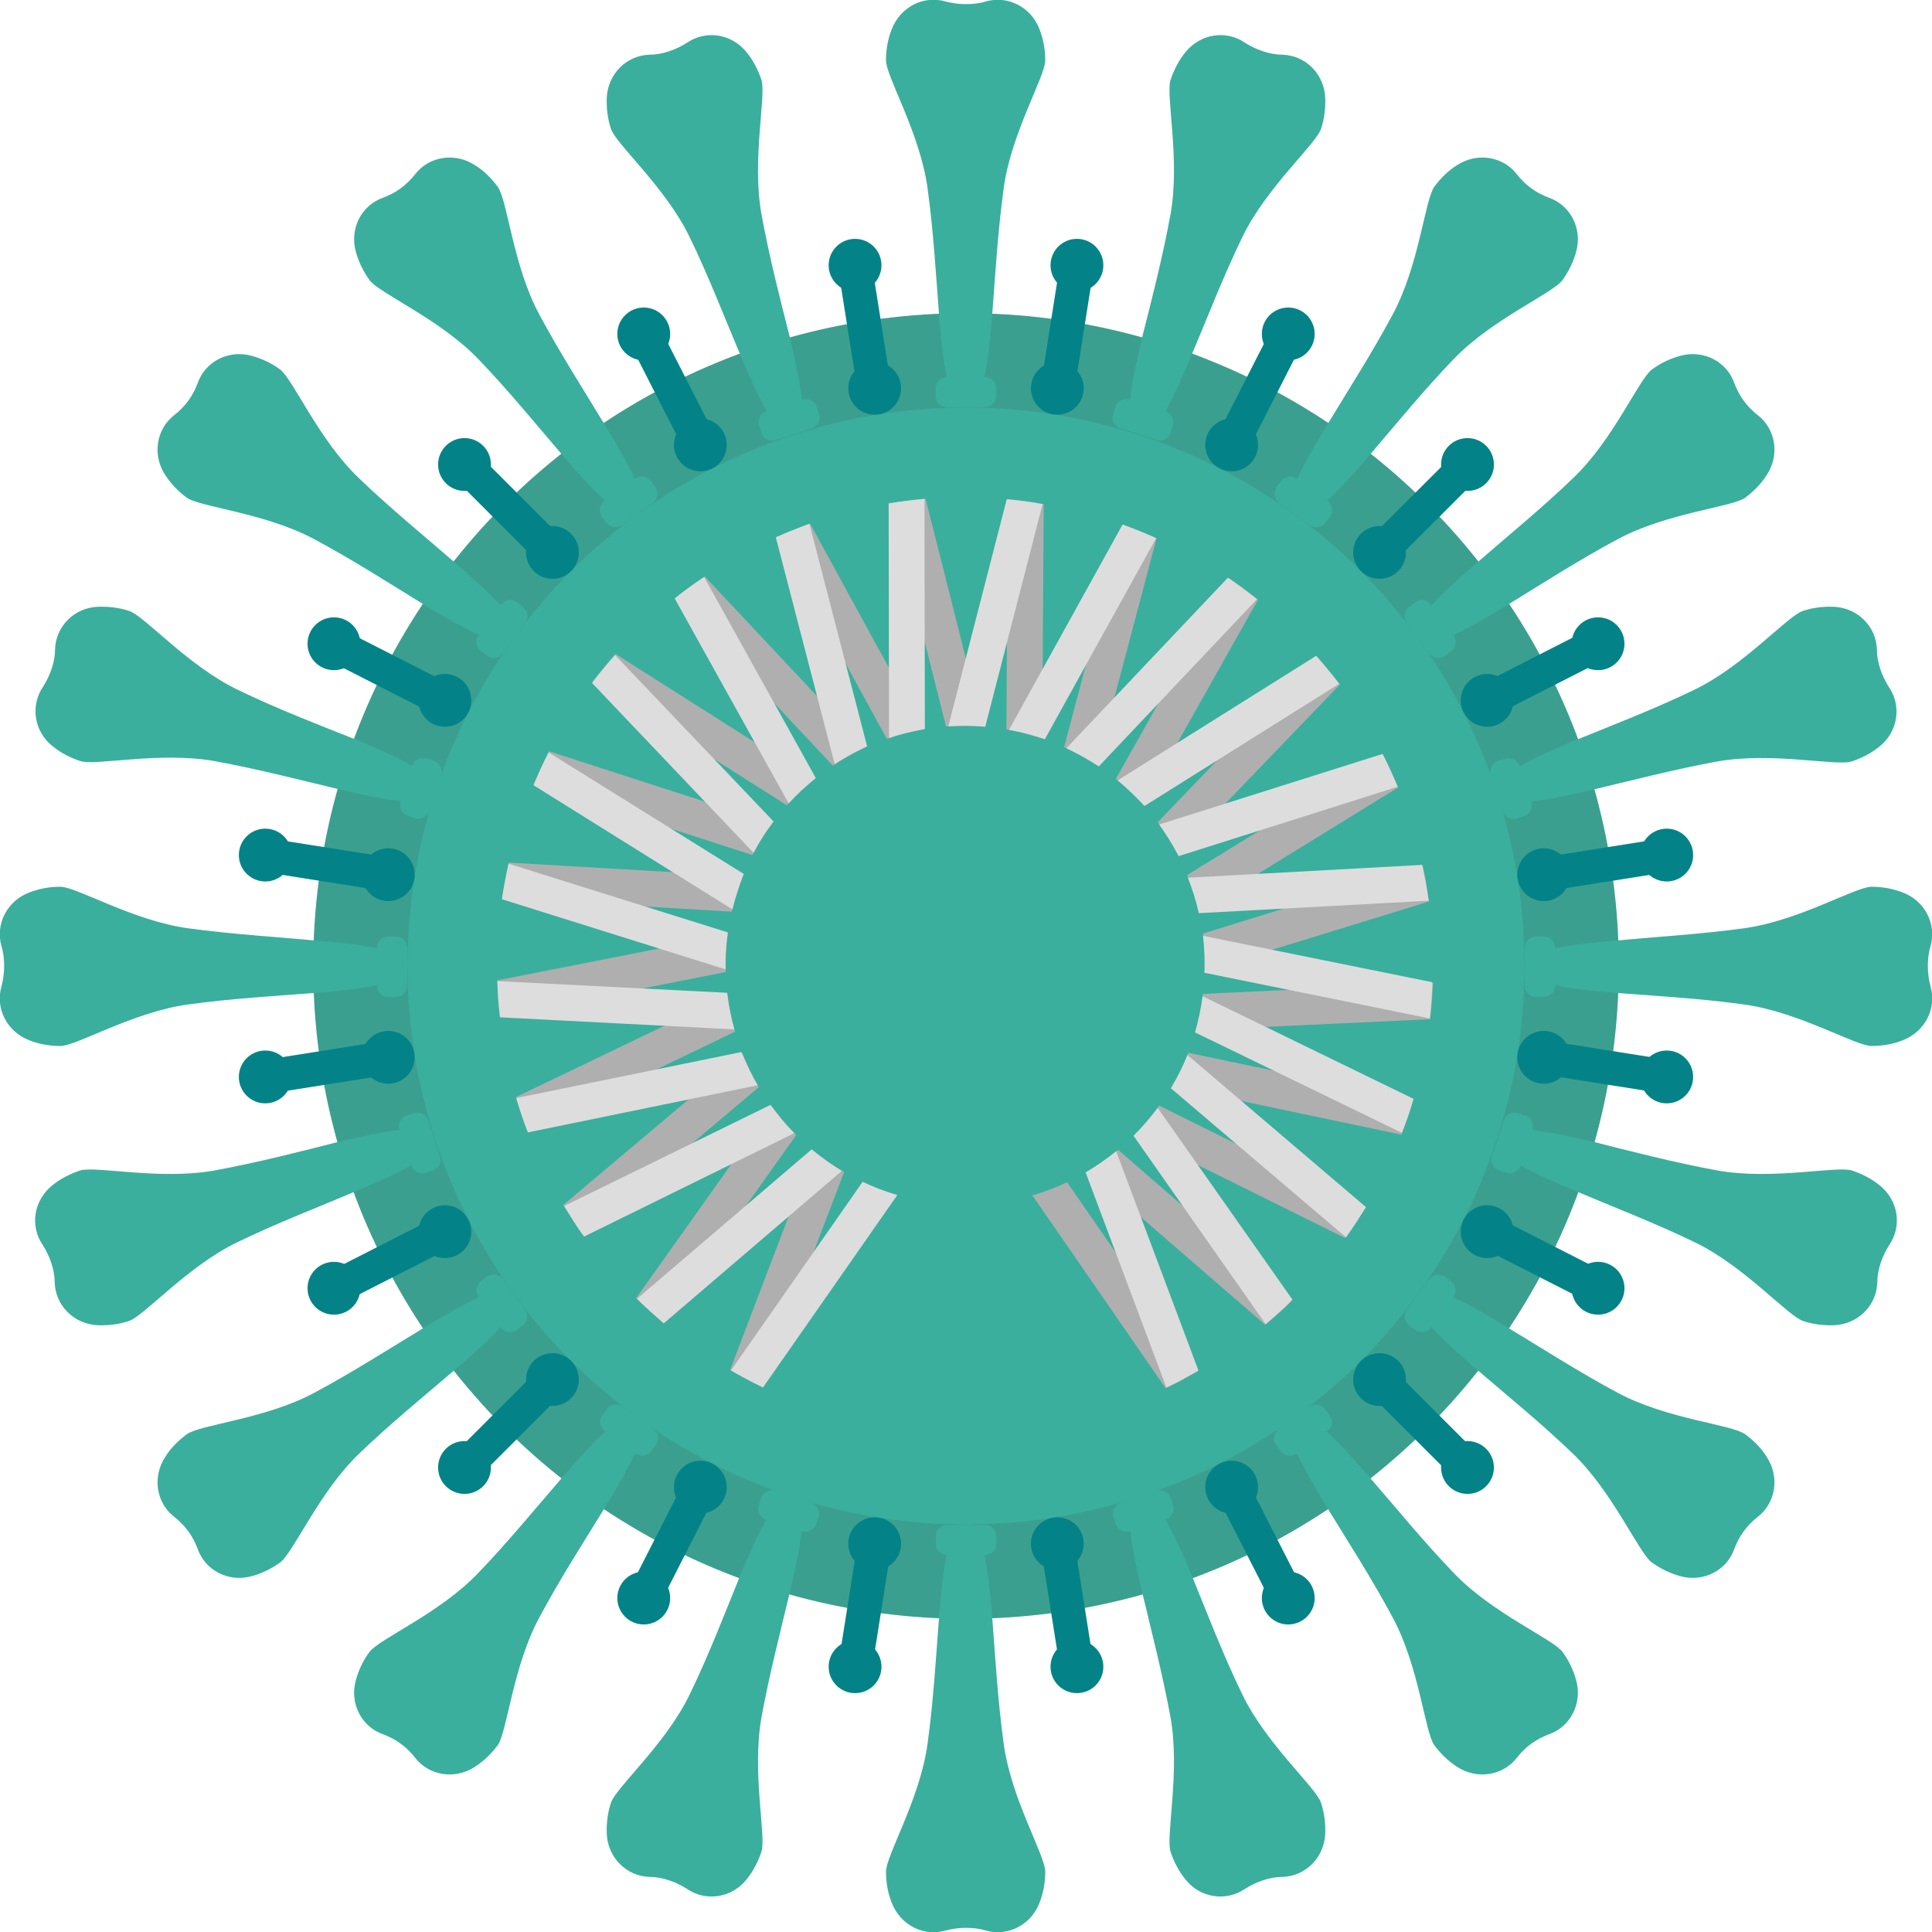 <svg version="1.1" xmlns="http://www.w3.org/2000/svg" x="0" y="0" viewBox="0 0 512 512" xml:space="preserve"><style type="text/css">.st1{fill:#3aaf9d}.st2{fill:#038387}</style><circle cx="256" cy="256" r="173" fill="#3b9f90"/><circle class="st1" cx="256" cy="256" r="148"/><path class="st1" d="M266 49.8c2-14.6 11-29.5 11-33.8 0-2.9-.5-5.6-1.5-8.2-2.2-5.9-8.4-9.1-14.3-7.4-1.6.5-3.4.7-5.3.7s-3.7-.3-5.3-.7c-5.8-1.7-12 1.4-14.3 7.4-1 2.5-1.5 5.3-1.5 8.2 0 4.3 9 19.2 11 33.8 1.6 11.5 2.3 23.9 3.1 34.2.5 6.3 1.1 11.8 2 15.9h.1c-1.7 0-3 1.3-3 3v2c0 1.7 1.3 3 3 3h10c1.7 0 3-1.3 3-3v-2c0-1.7-1.3-3-3-3h-.1c.9-4.2 1.5-9.7 2-15.9.8-10.3 1.5-22.6 3.1-34.2zm0 412.4c2 14.6 11 29.5 11 33.8 0 2.9-.5 5.6-1.5 8.2-2.2 5.9-8.4 9.1-14.3 7.4-1.6-.5-3.4-.7-5.3-.7s-3.7.3-5.3.7c-5.8 1.7-12-1.4-14.3-7.4-1-2.5-1.5-5.3-1.5-8.2 0-4.3 9-19.2 11-33.8 1.6-11.5 2.3-23.9 3.1-34.2.5-6.3 1.1-11.8 2-15.9h.1c-1.7 0-3-1.3-3-3v-2c0-1.7 1.3-3 3-3h10c1.7 0 3 1.3 3 3v2c0 1.7-1.3 3-3 3h-.1c.9 4.2 1.5 9.7 2 15.9.8 10.3 1.5 22.6 3.1 34.2zM201.8 56.8c-2.6-14.5 1.3-31.5 0-35.6-.9-2.7-2.2-5.2-3.9-7.3-4-5-10.8-6-15.8-2.6-1.4.9-3 1.7-4.8 2.3-1.8.6-3.6.9-5.2.9-6.1.2-11 5.1-11.3 11.4-.1 2.7.2 5.5 1.1 8.2 1.3 4.1 14.5 15.5 20.9 28.8 5.1 10.5 9.5 22 13.6 31.6 2.4 5.8 4.7 10.9 6.8 14.5h-.1c-1.6.5-2.4 2.2-1.9 3.8l.6 1.9c.5 1.6 2.2 2.4 3.8 1.9l9.5-3.1c1.6-.5 2.4-2.2 1.9-3.8l-.6-1.9c-.5-1.6-2.2-2.4-3.8-1.9h-.1c-.4-4.2-1.6-9.7-3-15.8-2.5-9.8-5.6-21.8-7.7-33.3zM329.2 449c6.4 13.3 19.6 24.7 20.9 28.8.9 2.7 1.2 5.5 1.1 8.2-.3 6.3-5.2 11.2-11.3 11.4-1.7 0-3.4.3-5.2.9-1.8.6-3.4 1.4-4.8 2.3-5 3.4-11.9 2.4-15.8-2.6-1.7-2.1-3-4.6-3.9-7.3-1.3-4.1 2.6-21 0-35.6-2.1-11.5-5.2-23.4-7.6-33.5-1.4-6.1-2.6-11.5-3-15.8h-.1c-1.6.5-3.3-.4-3.8-1.9l-.6-1.9c-.5-1.6.4-3.3 1.9-3.8l9.5-3.1c1.6-.5 3.3.4 3.8 1.9l.6 1.9c.5 1.6-.4 3.3-1.9 3.8h-.1c2.1 3.7 4.4 8.7 6.8 14.5 4 9.8 8.4 21.3 13.5 31.8zM142.9 83.3c-7-13-8.4-30.3-11-33.8-1.7-2.3-3.7-4.3-6-5.7-5.3-3.5-12.2-2.4-15.9 2.4-1 1.3-2.3 2.6-3.8 3.7s-3.1 1.9-4.7 2.5c-5.7 2-8.9 8.2-7.2 14.3.7 2.6 1.9 5.1 3.6 7.5 2.5 3.5 18.6 10.3 28.8 20.9 8.1 8.4 15.9 18 22.6 25.8 4.1 4.8 7.8 8.9 11 11.7l-.1.1c-1.3 1-1.6 2.8-.7 4.2l1.2 1.6c1 1.3 2.8 1.6 4.2.7l8.1-5.9c1.3-1 1.6-2.8.7-4.2l-1.2-1.6c-1-1.3-2.8-1.6-4.2-.7l-.1.1c-1.7-3.9-4.5-8.7-7.8-14.1-5.3-8.8-12-19.2-17.5-29.5zm242.4 333.6c10.2 10.7 26.2 17.4 28.8 20.9 1.7 2.3 2.9 4.9 3.6 7.5 1.7 6.1-1.5 12.3-7.2 14.3-1.6.6-3.2 1.4-4.7 2.5s-2.8 2.4-3.8 3.7c-3.7 4.8-10.6 5.9-15.9 2.4-2.3-1.5-4.3-3.4-6-5.7-2.5-3.5-4-20.8-11-33.8-5.5-10.3-12.2-20.7-17.6-29.5-3.3-5.4-6-10.2-7.8-14.1l-.1.1c-1.3 1-3.2.7-4.2-.7l-1.2-1.6c-1-1.3-.7-3.2.7-4.2l8.1-5.9c1.3-1 3.2-.7 4.2.7l1.2 1.6c1 1.3.7 3.2-.7 4.2l-.1.1c3.2 2.8 6.9 7 11 11.7 6.8 7.8 14.6 17.4 22.7 25.8zM95.1 126.7c-10.7-10.2-17.4-26.2-20.9-28.8-2.3-1.7-4.9-2.9-7.5-3.6-6.1-1.7-12.3 1.5-14.3 7.2-.6 1.6-1.4 3.2-2.5 4.7s-2.4 2.8-3.7 3.8c-4.8 3.7-5.9 10.6-2.4 15.9 1.5 2.3 3.4 4.3 5.7 6 3.5 2.5 20.8 4 33.8 11 10.3 5.5 20.7 12.2 29.5 17.6 5.4 3.3 10.2 6 14.1 7.8l-.1.1c-1 1.3-.7 3.2.7 4.2l1.6 1.2c1.3 1 3.2.7 4.2-.7l5.9-8.1c1-1.3.7-3.2-.7-4.2l-1.6-1.2c-1.3-1-3.2-.7-4.2.7l-.1.1c-2.8-3.2-7-6.9-11.7-11-7.8-6.8-17.4-14.6-25.8-22.7zm333.6 242.4c13 7 30.3 8.4 33.8 11 2.3 1.7 4.3 3.7 5.7 6 3.5 5.3 2.4 12.2-2.4 15.9-1.3 1-2.6 2.3-3.7 3.8s-1.9 3.1-2.5 4.7c-2 5.7-8.2 8.9-14.3 7.2-2.6-.7-5.1-1.9-7.5-3.6-3.5-2.5-10.3-18.6-20.9-28.8-8.4-8.1-18-15.9-25.8-22.6-4.8-4.1-8.9-7.8-11.7-11l-.1.1c-1 1.3-2.8 1.6-4.2.7l-1.6-1.2c-1.3-1-1.6-2.8-.7-4.2l5.9-8.1c1-1.3 2.8-1.6 4.2-.7l1.6 1.2c1.3 1 1.6 2.8.7 4.2l-.1.1c3.9 1.7 8.7 4.5 14.1 7.8 8.8 5.3 19.2 12 29.5 17.5zM63 182.8c-13.3-6.4-24.7-19.6-28.8-20.9-2.7-.9-5.5-1.2-8.2-1.1-6.3.2-11.2 5.2-11.4 11.2 0 1.7-.3 3.4-.9 5.2-.6 1.8-1.4 3.4-2.3 4.8C8 187 9 193.9 14 197.8c2.1 1.7 4.6 3 7.3 3.9 4.1 1.3 21-2.6 35.6 0 11.5 2.1 23.4 5.2 33.5 7.6 6.1 1.4 11.5 2.6 15.8 3v.1c-.5 1.6.4 3.3 1.9 3.8l1.9.6c1.6.5 3.3-.4 3.8-1.9l3.1-9.5c.5-1.6-.4-3.3-1.9-3.8l-1.9-.6c-1.6-.5-3.3.4-3.8 1.9v.1c-3.7-2.1-8.7-4.4-14.5-6.8-9.8-3.9-21.3-8.3-31.8-13.4zm392.2 127.4c14.5 2.6 31.5-1.3 35.6 0 2.7.9 5.2 2.2 7.3 3.9 5 4 6 10.8 2.6 15.8-.9 1.4-1.7 3-2.3 4.8s-.9 3.6-.9 5.2c-.2 6.1-5.1 11-11.4 11.3-2.7.1-5.5-.2-8.2-1.1-4.1-1.3-15.5-14.5-28.8-20.9-10.5-5.1-22-9.5-31.6-13.6-5.8-2.4-10.9-4.7-14.5-6.8v.1c-.5 1.6-2.2 2.4-3.8 1.9l-1.9-.6c-1.6-.5-2.4-2.2-1.9-3.8l3.1-9.5c.5-1.6 2.2-2.4 3.8-1.9l1.9.6c1.6.5 2.4 2.2 1.9 3.8v.1c4.2.4 9.7 1.6 15.8 3 9.8 2.5 21.8 5.6 33.3 7.7zM49.8 246c-14.6-2-29.5-11-33.8-11-2.9 0-5.6.5-8.2 1.5-5.9 2.2-9.1 8.4-7.4 14.3.5 1.6.7 3.4.7 5.3s-.3 3.7-.7 5.3c-1.7 5.8 1.4 12 7.4 14.3 2.5 1 5.3 1.5 8.2 1.5 4.3 0 19.2-9 33.8-11 11.5-1.6 23.9-2.3 34.2-3.1 6.3-.5 11.8-1.1 15.9-2v.1c0 1.7 1.3 3 3 3h2c1.7 0 3-1.3 3-3v-10c0-1.7-1.3-3-3-3h-2c-1.7 0-3 1.3-3 3v.1c-4.2-.9-9.7-1.5-15.9-2-10.3-1-22.6-1.7-34.2-3.3zm412.4 0c14.6-2 29.5-11 33.8-11 2.9 0 5.6.5 8.2 1.5 5.9 2.2 9.1 8.4 7.4 14.3-.5 1.6-.7 3.4-.7 5.3s.3 3.7.7 5.3c1.7 5.8-1.4 12-7.4 14.3-2.5 1-5.3 1.5-8.2 1.5-4.3 0-19.2-9-33.8-11-11.5-1.6-23.9-2.3-34.2-3.1-6.3-.5-11.8-1.1-15.9-2v.1c0 1.7-1.3 3-3 3h-2c-1.7 0-3-1.3-3-3v-10c0-1.7 1.3-3 3-3h2c1.7 0 3 1.3 3 3v.1c4.2-.9 9.7-1.5 15.9-2 10.3-1 22.6-1.7 34.2-3.3zM56.8 310.2c-14.5 2.6-31.5-1.3-35.6 0-2.7.9-5.2 2.2-7.3 3.9-5 4-6 10.8-2.6 15.8.9 1.4 1.7 3 2.3 4.8.6 1.8.9 3.6.9 5.2.2 6.1 5.1 11 11.4 11.3 2.7.1 5.5-.2 8.2-1.1 4.1-1.3 15.5-14.5 28.8-20.9 10.5-5.1 22-9.5 31.6-13.6 5.8-2.4 10.9-4.7 14.5-6.8v.1c.5 1.6 2.2 2.4 3.8 1.9l1.9-.6c1.6-.5 2.4-2.2 1.9-3.8l-3.1-9.5c-.5-1.6-2.2-2.4-3.8-1.9l-1.9.6c-1.6.5-2.4 2.2-1.9 3.8v.1c-4.2.4-9.7 1.6-15.8 3-9.8 2.5-21.8 5.6-33.3 7.7zM449 182.8c13.3-6.4 24.7-19.6 28.8-20.9 2.7-.9 5.5-1.2 8.2-1.1 6.3.3 11.2 5.2 11.4 11.3 0 1.7.3 3.4.9 5.2.6 1.8 1.4 3.4 2.3 4.8 3.4 5 2.4 11.9-2.6 15.8-2.1 1.7-4.6 3-7.3 3.9-4.1 1.3-21-2.6-35.6 0-11.5 2.1-23.4 5.2-33.5 7.6-6.1 1.4-11.5 2.6-15.8 3v.1c.5 1.6-.4 3.3-1.9 3.8l-1.9.6c-1.6.5-3.3-.4-3.8-1.9l-3.1-9.5c-.5-1.6.4-3.3 1.9-3.8l1.9-.6c1.6-.5 3.3.4 3.8 1.9v.1c3.7-2.1 8.7-4.4 14.5-6.8 9.8-4 21.3-8.4 31.8-13.5zM83.3 369.1c-13 7-30.3 8.4-33.8 11-2.3 1.7-4.3 3.7-5.7 6-3.5 5.3-2.4 12.2 2.4 15.9 1.3 1 2.6 2.3 3.7 3.8s1.9 3.1 2.5 4.7c2 5.7 8.2 8.9 14.3 7.2 2.6-.7 5.1-1.9 7.5-3.6 3.5-2.5 10.3-18.6 20.9-28.8 8.4-8.1 18-15.9 25.8-22.6 4.8-4.1 8.9-7.8 11.7-11l.1.1c1 1.3 2.8 1.6 4.2.7l1.6-1.2c1.3-1 1.6-2.8.7-4.2l-5.9-8.1c-1-1.3-2.8-1.6-4.2-.7l-1.6 1.2c-1.3 1-1.6 2.8-.7 4.2l.1.1c-3.9 1.7-8.7 4.5-14.1 7.8-8.8 5.3-19.2 12-29.5 17.5zm333.6-242.4c10.7-10.2 17.4-26.2 20.9-28.8 2.3-1.7 4.9-2.9 7.5-3.6 6.1-1.7 12.3 1.5 14.3 7.2.6 1.6 1.4 3.2 2.5 4.7s2.4 2.8 3.7 3.8c4.8 3.7 5.9 10.6 2.4 15.9-1.5 2.3-3.4 4.3-5.7 6-3.5 2.5-20.8 4-33.8 11-10.3 5.5-20.7 12.2-29.5 17.6-5.4 3.3-10.2 6-14.1 7.8l.1.1c1 1.3.7 3.2-.7 4.2l-1.6 1.2c-1.3 1-3.2.7-4.2-.7l-5.9-8.1c-1-1.3-.7-3.2.7-4.2l1.6-1.2c1.3-1 3.2-.7 4.2.7l.1.1c2.8-3.2 7-6.9 11.7-11 7.8-6.8 17.4-14.6 25.8-22.7zM126.7 416.9c-10.2 10.7-26.2 17.4-28.8 20.9-1.7 2.3-2.9 4.9-3.6 7.5-1.7 6.1 1.5 12.3 7.2 14.3 1.6.6 3.2 1.4 4.7 2.5s2.8 2.4 3.8 3.7c3.7 4.8 10.6 5.9 15.9 2.4 2.3-1.5 4.3-3.4 6-5.7 2.5-3.5 4-20.8 11-33.8 5.5-10.3 12.2-20.7 17.6-29.5 3.3-5.4 6-10.2 7.8-14.1l.1.1c1.3 1 3.2.7 4.2-.7l1.2-1.6c1-1.3.7-3.2-.7-4.2l-8.1-5.9c-1.3-1-3.2-.7-4.2.7l-1.2 1.6c-1 1.3-.7 3.2.7 4.2l.1.1c-3.2 2.8-6.9 7-11 11.7-6.8 7.8-14.6 17.4-22.7 25.8zM369.1 83.3c7-13 8.5-30.3 11-33.8 1.7-2.3 3.7-4.3 6-5.7 5.3-3.5 12.2-2.4 15.9 2.4 1 1.3 2.3 2.6 3.8 3.7s3.1 1.9 4.7 2.5c5.7 2 8.9 8.2 7.2 14.3-.7 2.6-1.9 5.1-3.6 7.5-2.5 3.5-18.6 10.3-28.8 20.9-8.1 8.4-15.9 18-22.6 25.8-4.1 4.8-7.8 8.9-11 11.7l.1.1c1.3 1 1.6 2.8.7 4.2l-1.2 1.6c-1 1.3-2.8 1.6-4.2.7l-8.1-5.9c-1.3-1-1.6-2.8-.7-4.2l1.2-1.6c1-1.3 2.8-1.6 4.2-.7l.1.1c1.7-3.9 4.5-8.7 7.8-14.1 5.3-8.8 12-19.2 17.5-29.5zM182.8 449c-6.4 13.3-19.6 24.7-20.9 28.8-.9 2.7-1.2 5.5-1.1 8.2.3 6.3 5.2 11.2 11.3 11.4 1.7 0 3.4.3 5.2.9 1.8.6 3.4 1.4 4.8 2.3 5 3.4 11.9 2.4 15.8-2.6 1.7-2.1 3-4.6 3.9-7.3 1.3-4.1-2.6-21 0-35.6 2.1-11.5 5.2-23.4 7.6-33.5 1.4-6.1 2.6-11.5 3-15.8h.1c1.6.5 3.3-.4 3.8-1.9l.6-1.9c.5-1.6-.4-3.3-1.9-3.8l-9.5-3.1c-1.6-.5-3.3.4-3.8 1.9l-.6 1.9c-.5 1.6.4 3.3 1.9 3.8h.1c-2.1 3.7-4.4 8.7-6.8 14.5-4 9.8-8.4 21.3-13.5 31.8zM310.2 56.8c2.6-14.5-1.3-31.5 0-35.6.9-2.7 2.2-5.2 3.9-7.3 4-5 10.8-6 15.8-2.6 1.4.9 3 1.7 4.8 2.3 1.8.6 3.6.9 5.2.9 6.1.2 11 5.1 11.3 11.4.1 2.7-.2 5.5-1.1 8.2-1.3 4.1-14.5 15.5-20.9 28.8-5.1 10.5-9.5 22-13.6 31.6-2.4 5.8-4.7 10.9-6.8 14.5h.1c1.6.5 2.4 2.2 1.9 3.8l-.6 1.9c-.5 1.6-2.2 2.4-3.8 1.9l-9.5-3.1c-1.6-.5-2.4-2.2-1.9-3.8l.6-1.9c.5-1.6 2.2-2.4 3.8-1.9h.1c.4-4.2 1.6-9.7 3-15.8 2.5-9.8 5.6-21.8 7.7-33.3z"/><path class="st2" d="M222.565 73.993l8.89-1.408 4.379 27.656-8.89 1.407z"/><circle class="st2" cx="226.6" cy="70.3" r="7"/><circle class="st2" cx="231.8" cy="102.9" r="7"/><path class="st2" d="M276.257 412.792l8.89-1.408 4.379 27.656-8.89 1.407z"/><circle class="st2" cx="280.2" cy="409.1" r="7"/><circle class="st2" cx="285.4" cy="441.7" r="7"/><path class="st2" d="M168.014 93.156l8.019-4.086 12.712 24.948-8.02 4.086z"/><circle class="st2" cx="170.6" cy="88.5" r="7"/><circle class="st2" cx="185.6" cy="117.9" r="7"/><path class="st2" d="M323.756 398.852l8.019-4.086 12.712 24.948-8.019 4.086z"/><circle class="st2" cx="326.4" cy="394.1" r="7"/><circle class="st2" cx="341.4" cy="423.5" r="7"/><path class="st2" d="M122.023 128.367l6.364-6.364 19.799 19.8-6.364 6.363z"/><circle class="st2" cx="123.1" cy="123.1" r="7"/><circle class="st2" cx="146.4" cy="146.4" r="7"/><path class="st2" d="M364.504 370.905l6.364-6.364 19.799 19.799-6.364 6.364z"/><circle class="st2" cx="365.6" cy="365.6" r="7"/><circle class="st2" cx="388.9" cy="388.9" r="7"/><path class="st2" d="M89.132 176.072l4.086-8.02 24.948 12.713-4.086 8.019z"/><circle class="st2" cx="88.5" cy="170.6" r="7"/><circle class="st2" cx="117.9" cy="185.6" r="7"/><path class="st2" d="M394.771 331.71l4.086-8.019 24.948 12.712-4.086 8.02z"/><circle class="st2" cx="394.1" cy="326.4" r="7"/><circle class="st2" cx="423.5" cy="341.4" r="7"/><path class="st2" d="M72.523 231.493l1.408-8.89 27.656 4.38-1.408 8.89z"/><circle class="st2" cx="70.3" cy="226.6" r="7"/><circle class="st2" cx="102.9" cy="231.8" r="7"/><path class="st2" d="M411.335 285.129l1.408-8.89 27.655 4.38-1.407 8.889z"/><circle class="st2" cx="409.1" cy="280.2" r="7"/><circle class="st2" cx="441.7" cy="285.4" r="7"/><path class="st2" d="M74.038 289.39l-1.408-8.889 27.656-4.379 1.407 8.89z"/><circle class="st2" cx="70.3" cy="285.4" r="7"/><circle class="st2" cx="102.9" cy="280.2" r="7"/><path class="st2" d="M412.78 235.712l-1.408-8.89 27.655-4.379 1.408 8.89z"/><circle class="st2" cx="409.1" cy="231.8" r="7"/><circle class="st2" cx="441.7" cy="226.6" r="7"/><path class="st2" d="M93.192 344.044l-4.086-8.02 24.948-12.711 4.086 8.019z"/><circle class="st2" cx="88.5" cy="341.4" r="7"/><circle class="st2" cx="117.9" cy="326.4" r="7"/><path class="st2" d="M398.784 188.245l-4.086-8.02 24.948-12.711 4.086 8.019z"/><circle class="st2" cx="394.1" cy="185.6" r="7"/><circle class="st2" cx="423.5" cy="170.6" r="7"/><path class="st2" d="M128.344 390l-6.364-6.364 19.799-19.799 6.364 6.364z"/><circle class="st2" cx="123.1" cy="388.9" r="7"/><circle class="st2" cx="146.4" cy="365.6" r="7"/><path class="st2" d="M370.938 147.463l-6.364-6.364 19.799-19.799 6.364 6.364z"/><circle class="st2" cx="365.6" cy="146.4" r="7"/><circle class="st2" cx="388.9" cy="123.1" r="7"/><path class="st2" d="M176.014 422.832l-8.019-4.086 12.712-24.948 8.02 4.086z"/><circle class="st2" cx="170.6" cy="423.5" r="7"/><circle class="st2" cx="185.6" cy="394.1" r="7"/><path class="st2" d="M331.71 117.297l-8.02-4.086 12.713-24.948 8.019 4.086z"/><circle class="st2" cx="326.4" cy="117.9" r="7"/><circle class="st2" cx="341.4" cy="88.5" r="7"/><path class="st2" d="M231.537 439.432l-8.89-1.408 4.38-27.655 8.89 1.407z"/><circle class="st2" cx="226.6" cy="441.7" r="7"/><circle class="st2" cx="231.8" cy="409.1" r="7"/><path class="st2" d="M285.16 100.677l-8.89-1.408 4.38-27.656 8.889 1.408z"/><circle class="st2" cx="280.2" cy="102.9" r="7"/><circle class="st2" cx="285.4" cy="70.3" r="7"/><path d="M377 229.4c.7 3.1 1.2 6.3 1.7 9.5l-59.4 18.3c.1-3.3-.1-6.5-.5-9.8l58.2-18zm-58.2 34c-.4 3.3-1.1 6.5-1.9 9.6l62.1-2.9c.4-3.2.6-6.4.8-9.6l-61 2.9zM349 174l-42.2 43.9c1.9 2.6 3.7 5.4 5.2 8.3l43.1-44.8c-2-2.5-4-5-6.1-7.4zm-34.4 57.9c1.3 3.1 2.3 6.2 3 9.4l52.9-32.6c-1.2-2.9-2.5-5.9-4-8.7l-51.9 31.9zm59.9 59.6L314.9 279c-1.2 3.1-2.6 6-4.3 8.9l60.8 12.8c1.2-3.1 2.2-6.1 3.1-9.2zm-67.3 1.5c-1.9 2.6-4 5.2-6.4 7.5l55.7 27.6c1.9-2.6 3.6-5.3 5.3-8L307.2 293zm-83.5 17.6c-2.8-1.6-5.5-3.5-8.1-5.6l-22.1 58c2.8 1.6 5.6 3.1 8.5 4.5l21.7-56.9zm72.6-5.9c-2.5 2.1-5.2 4-8 5.7l47 40.7c2.5-2.1 4.9-4.2 7.1-6.4l-46.1-40zM168.6 344c2.3 2.3 4.7 4.4 7.1 6.5l35.3-49.7c-2.3-2.3-4.4-4.8-6.4-7.5l-36 50.7zm127.1-137.6c2.5 2 4.9 4.3 7.2 6.7l30.5-54.2c-2.5-2-5.1-3.9-7.7-5.7l-30 53.2zm21.7 157l-34.6-50.1c-3 1.4-6.1 2.6-9.2 3.5l35.3 51.1c1.5-.7 3-1.4 4.4-2.2 1.3-.8 2.7-1.5 4.1-2.3zM282 198c3 1.4 5.9 2.9 8.6 4.7l15.9-60c-2.9-1.3-5.9-2.5-8.9-3.6L282 198zm-148.9 40l60.8 3.6c.7-3.2 1.7-6.3 2.9-9.4l-62-3.6c-.7 3.1-1.3 6.3-1.7 9.4zm68 50.1c-.6-.9-1.1-1.9-1.6-2.9-1-1.9-1.9-3.9-2.7-5.9l-47.5 40c1.7 2.8 3.4 5.5 5.2 8.1l46.6-39.3zm-1.7-61.5c1.5-2.9 3.2-5.7 5.2-8.4l-59.1-19.1c-1.5 2.9-2.8 5.8-4.1 8.7l58 18.8zm-4.6 46.8c-.9-3.2-1.6-6.4-2-9.6l-56 26.9c.9 3.1 1.9 6.1 3.1 9.1l54.9-26.4zm-2.5-15.8c-.1-3.3.1-6.6.5-9.8l-61 12c.1 3.2.3 6.4.7 9.6l59.8-11.8zm58.4-65.1c3.3-.3 6.6-.3 9.8 0l-15.2-60.3c-3.2.3-6.4.7-9.5 1.2l14.9 59.1zm-42.2 20.9c2.2-2.4 4.5-4.7 7.1-6.8l-52.5-33.3c-2.1 2.4-4.2 4.9-6.1 7.4l51.5 32.7zm58.6-81.1l-.4 61c3.2.6 6.4 1.4 9.5 2.4l.4-62.1c-3.1-.6-6.3-1-9.5-1.3zM235 195.8c3.1-1.1 6.3-1.9 9.5-2.5l-29.8-54.5c-3 1.1-6 2.2-8.9 3.5l29.2 53.5zm-56-37.4l41.7 44.5c1.8-1.2 3.7-2.3 5.7-3.4 1-.5 1.9-1 2.9-1.4l-42.5-45.3c-2.7 1.8-5.3 3.6-7.8 5.6z" fill="#afafaf"/><path d="M376.9 229.2c.7 3.1 1.3 6.3 1.7 9.5l-60.9 3.3c-.7-3.2-1.7-6.3-2.9-9.4l62.1-3.4zm-2.3 62L318.7 264c-.4 3.3-1.1 6.5-2 9.6l54.8 26.6c1.2-2.9 2.2-5.9 3.1-9zM318.8 248c.4 3.3.5 6.6.4 9.8l59.7 12.1c.4-3.2.6-6.4.7-9.6L318.8 248zm30-74.2l-52.6 33c2.5 2.1 4.9 4.4 7.1 6.8l51.6-32.4c-1.9-2.5-4-5-6.1-7.4zm-41.6 44.7c1.8 2.5 3.4 5.1 4.9 7.9.1.2.2.3.2.5l58.1-18.4c-1.2-2.9-2.6-5.9-4-8.7l-59.2 18.7zm-24.6-20.2c3 1.4 5.8 3 8.6 4.8l41.9-44.3c-2.5-2-5.1-3.9-7.7-5.7l-42.8 45.2zM168.8 344.2c2.3 2.3 4.7 4.4 7.1 6.5l47.2-40.4c-2.8-1.7-5.5-3.6-8-5.7l-46.3 39.6zm145.9-64.6c-1.2 3-2.7 6-4.4 8.8l46.4 39.5c1.9-2.6 3.6-5.3 5.3-8l-47.3-40.3zm-76.9 37.1c-3.1-.9-6.2-2.1-9.2-3.5l-34.9 50c2.8 1.6 5.6 3.1 8.5 4.5l35.6-51zm71.3 51c1.4-.7 2.8-1.3 4.2-2.1 1.5-.8 2.9-1.6 4.3-2.4l-21.8-58.1c-2.5 2-5.2 3.9-8.1 5.6l21.4 57zm-2.3-74.1c-1.9 2.6-4.1 5.1-6.4 7.4l35 49.9c2.5-2.1 4.9-4.2 7.1-6.5l-35.7-50.8zm-71.2-98c3.1-1.1 6.3-1.8 9.5-2.4l-.1-61c-3.2.3-6.4.7-9.5 1.2l.1 62.2zm-41 77.2c-.9-3.2-1.5-6.4-1.9-9.7l-60.9-3.1c.1 3.2.3 6.4.7 9.6l62.1 3.2zm-.5-31.8c.8-3.2 1.8-6.3 3-9.4l-51.7-32.2c-1.5 2.9-2.8 5.8-4 8.7l52.7 32.9zm-61.1-2.7l59.3 18.6c-.1-3.3.1-6.6.6-9.8l-58.1-18.2c-.7 3.1-1.3 6.2-1.8 9.4zm134.4-44.9c3.2.6 6.4 1.4 9.5 2.5l29.5-53.3c-2.9-1.3-5.9-2.5-8.9-3.6l-30.1 54.4zm-66.6 94.2c-.4-.8-.9-1.5-1.3-2.3-1.1-2.1-2.1-4.3-3-6.5L136.8 291c.9 3.1 1.9 6.1 3.1 9.1l60.9-12.5zm9.7 12.7c-2.3-2.3-4.4-4.8-6.3-7.5l-54.7 26.8c1.7 2.8 3.4 5.5 5.3 8.1l55.7-27.4zM199.7 226c1.5-2.9 3.3-5.7 5.3-8.3l-42-44.1c-2.1 2.4-4.2 4.9-6.1 7.4l42.8 45zm67.1-93.7l-15.5 60.2c3.3-.2 6.6-.2 9.8.1l15.2-59c-3.1-.6-6.3-1-9.5-1.3zm-45.6 70.2c1.7-1.1 3.4-2.1 5.1-3 1.2-.6 2.3-1.2 3.5-1.7l-15.3-59c-3 1.1-6 2.3-8.9 3.6l15.6 60.1zM209 212.9c2.2-2.4 4.6-4.6 7.2-6.7l-29.6-53.3c-2.7 1.8-5.3 3.7-7.8 5.7l30.2 54.3z" fill="#ddd"/></svg>